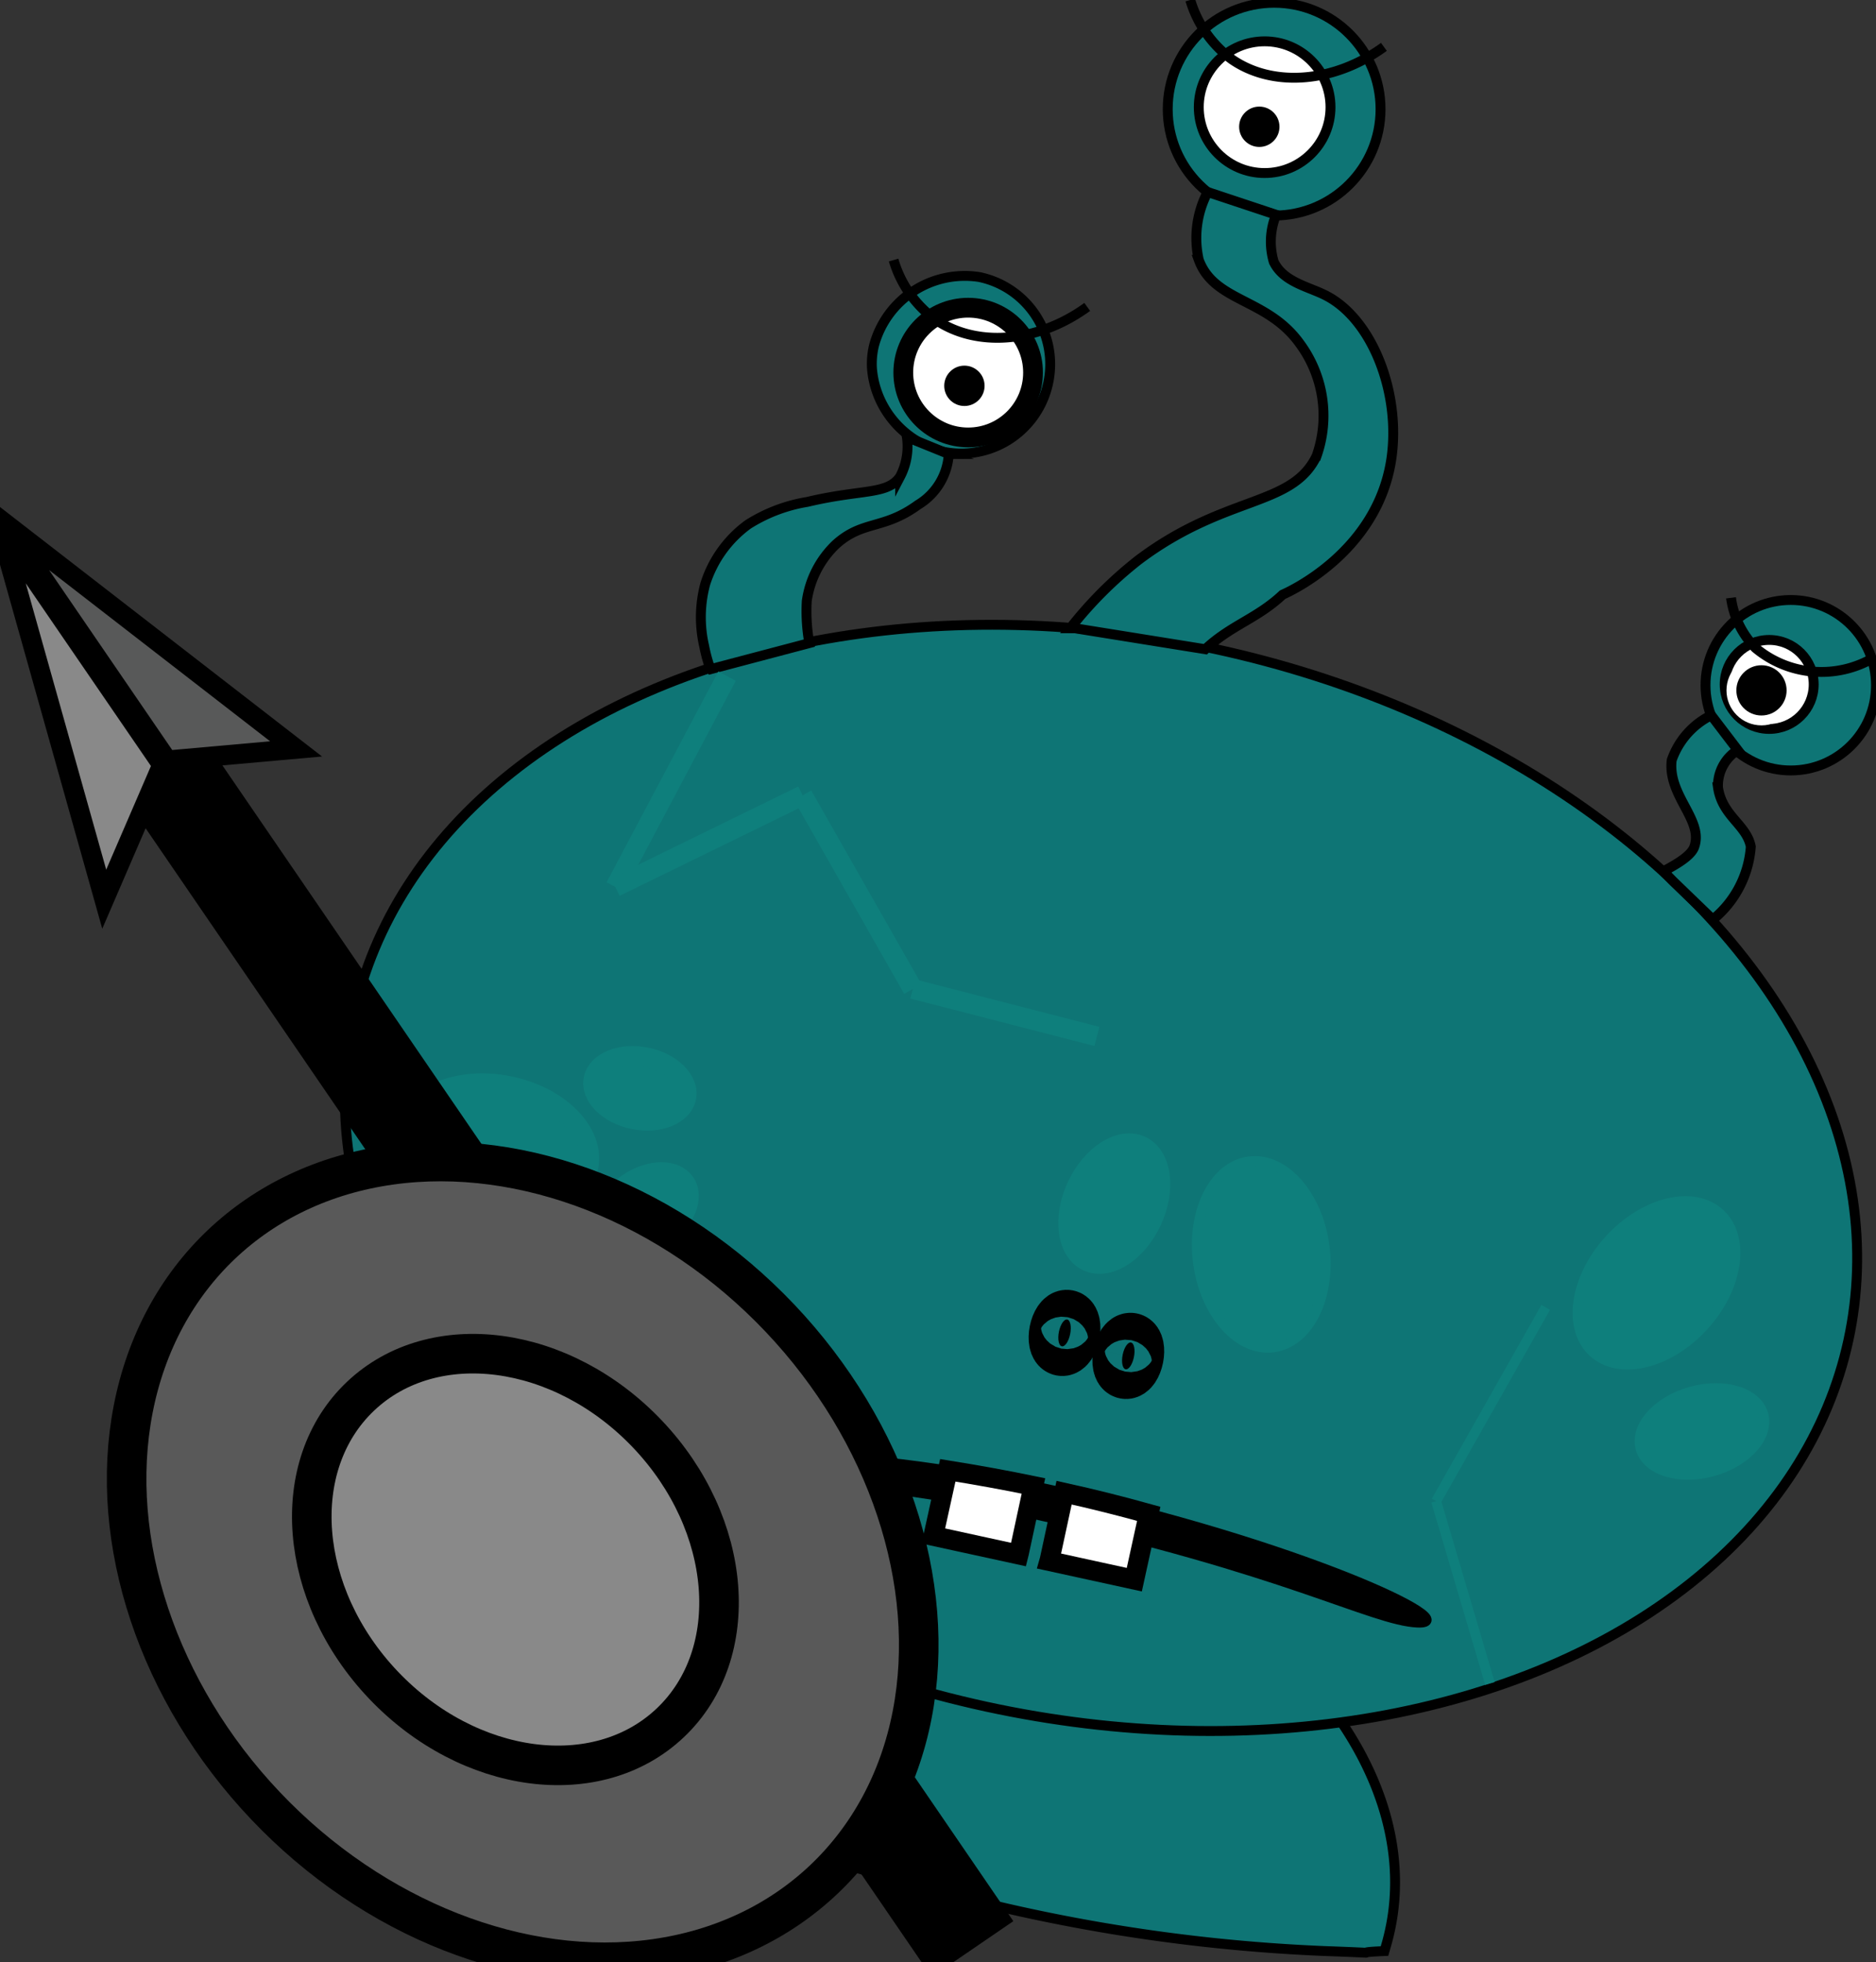 <svg xmlns="http://www.w3.org/2000/svg" viewBox="24.48 29.61 94.85 99.224"><rect x="24.48" y="29.61" width="94.85" height="99.224" fill="#333333" stroke="none"/><defs><style>.cls-1{fill:#0e7575;}.cls-1,.cls-10,.cls-11,.cls-12,.cls-13,.cls-14,.cls-15,.cls-2,.cls-3,.cls-6,.cls-9{stroke:#000;}.cls-1,.cls-10,.cls-11,.cls-12,.cls-13,.cls-14,.cls-15,.cls-16,.cls-17,.cls-2,.cls-3,.cls-4,.cls-5,.cls-6,.cls-7,.cls-8,.cls-9{stroke-miterlimit:10;}.cls-1,.cls-3,.cls-4,.cls-6,.cls-8,.cls-9{stroke-width:0.5px;}.cls-2,.cls-3{fill:#fff;}.cls-4,.cls-5{stroke:#fff;}.cls-7,.cls-8{fill:#0e7f7c;stroke:#0e7f7c;}.cls-11,.cls-16,.cls-17,.cls-9{fill:none;}.cls-10{stroke-width:3px;}.cls-11{stroke-width:5px;}.cls-12,.cls-15{fill:#898989;}.cls-13{fill:#585959;}.cls-14{fill:#595959;}.cls-14,.cls-15,.cls-17{stroke-width:2px;}.cls-16{stroke:#550593;stroke-width:10px;}.cls-17{stroke:#8100cc;}</style></defs><g id="Layer_2" data-name="Layer 2"><g id="characters"><path class="cls-1" d="M53.7,109c5.13-4,13.71-5.41,22.51-3C88.73,109.44,97,119.21,94.6,127.85l-.12.42c-2.11.09.63.13-3,0a88.31,88.31,0,0,1-22.25-3.8,59.93,59.93,0,0,1-15-6.28c-2.71-1.59-3.39-1.76-4.88-3A12.37,12.37,0,0,1,53.7,109Z"></path><ellipse class="cls-1" cx="80.15" cy="89.18" rx="27.36" ry="38.67" transform="translate(-24.03 148.54) rotate(-77.73)"></ellipse><circle class="cls-1" cx="115.02" cy="64.26" r="4.31"></circle><circle class="cls-1" cx="88.9" cy="35.13" r="5.38"></circle><path class="cls-1" d="M77.47,49a4.5,4.5,0,0,1-5.36,3.44,4.73,4.73,0,0,1-3.54-4.15,3.88,3.88,0,0,1,.1-1.21A4.75,4.75,0,0,1,74,43.62,4.5,4.5,0,0,1,77.47,49Z"></path><path class="cls-1" d="M60.08,62.27a6.46,6.46,0,0,1,.06-3.14,5.94,5.94,0,0,1,2.16-3,8,8,0,0,1,3-1.14c2.77-.66,4.05-.34,4.69-1.28a3.29,3.29,0,0,0,.34-2l2.12.86a3.22,3.22,0,0,1-1.56,2.57c-1.74,1.27-2.79.77-4.15,2A4.9,4.9,0,0,0,65.27,60a9.05,9.05,0,0,0,.13,2.13l-5,1.32A8.28,8.28,0,0,1,60.08,62.27Z"></path><path class="cls-1" d="M78.83,61.38l-.24,0a20.26,20.26,0,0,1,3.46-3.46c4.42-3.32,7.76-2.66,9-5.26a6.14,6.14,0,0,0-.87-5.7c-1.65-2.28-4.31-2.07-5.09-4.21a5,5,0,0,1,.45-3.43l.18.06L89,40.47a3.61,3.61,0,0,0-.12,2.38c.48,1,1.69,1.24,2.55,1.66,2.43,1.17,3.9,5,3.39,8.35-.73,4.71-5.22,6.7-5.49,6.82-1.3,1.22-2.61,1.54-3.91,2.76Z"></path><path class="cls-1" d="M109.08,74.18l2,1.93A5.24,5.24,0,0,0,113,72.42c-.22-1.12-1.45-1.54-1.66-3a2.13,2.13,0,0,1,1-1.88L111,65.78a4,4,0,0,0-2,2.27c-.21,1.79,1.6,3,1.15,4.36-.16.52-1.1,1-1.57,1.26Z"></path><circle class="cls-2" cx="73.43" cy="48.45" r="3.28"></circle><circle class="cls-3" cx="88.42" cy="35.03" r="3.33"></circle><circle class="cls-3" cx="113.93" cy="64.22" r="2.25"></circle><circle class="cls-4" cx="113.54" cy="64.52" r="1.52"></circle><circle class="cls-5" cx="73.24" cy="49.12" r="1.52"></circle><circle class="cls-5" cx="88.15" cy="36.02" r="1.52"></circle><path class="cls-6" d="M96.15,111.66c-2.29-.1-6.76-2.74-19.46-5.5s-14.24-.83-16.44-1.77,4.51-2.23,17.22.53S98.74,111.76,96.15,111.66Z"></path><path class="cls-2" d="M77.55,108.48l.73-3.39c1.45.32,2.88.68,4.28,1.07l-.73,3.33-4.3-.94Z"></path><path class="cls-2" d="M76,108.14l.73-3.39c-1.45-.3-2.9-.56-4.33-.79l-.73,3.32,4.31.94Z"></path><ellipse class="cls-7" cx="49.57" cy="87.69" rx="3.23" ry="4.75" transform="translate(-46.17 119) rotate(-78.63)"></ellipse><ellipse class="cls-7" cx="56.83" cy="84.65" rx="1.6" ry="2.39" transform="translate(-37.36 123.67) rotate(-78.63)"></ellipse><ellipse class="cls-8" cx="108.23" cy="94.48" rx="4.75" ry="3.23" transform="translate(-34.48 111.02) rotate(-47.73)"></ellipse><ellipse class="cls-8" cx="110.53" cy="102" rx="3.22" ry="2.09" transform="translate(-23.37 33.5) rotate(-15.61)"></ellipse><ellipse class="cls-7" cx="54.23" cy="98.08" rx="4.75" ry="3.23" transform="translate(-45.75 47.44) rotate(-34.2)"></ellipse><ellipse class="cls-7" cx="57.14" cy="90.77" rx="2.39" ry="1.6" transform="translate(-41.14 47.81) rotate(-34.2)"></ellipse><path class="cls-9" d="M84.66,29.61a5.73,5.73,0,0,0,2.1,3c2.06,1.43,5.16,1.21,7.69-.63"></path><path class="cls-9" d="M69.66,42.76a5.68,5.68,0,0,0,2.1,3c2.06,1.43,5.16,1.21,7.69-.63"></path><path class="cls-9" d="M112,59.84a4.45,4.45,0,0,0,1.23,2.53,5.2,5.2,0,0,0,6,.49"></path><ellipse class="cls-10" cx="78.3" cy="97.01" rx="0.69" ry="0.29" transform="translate(-32.24 154.65) rotate(-78.63)"></ellipse><ellipse class="cls-10" cx="81.53" cy="98.17" rx="0.69" ry="0.29" transform="translate(-30.79 158.75) rotate(-78.63)"></ellipse><line class="cls-11" x1="73.65" y1="128.17" x2="32.68" y2="68.29"></line><polygon class="cls-12" points="29.75 75.08 24.48 56.32 32.68 68.29 29.75 75.08"></polygon><polygon class="cls-13" points="39.45 67.48 24.75 56.09 32.94 68.06 39.45 67.48"></polygon><line class="cls-7" x1="61.24" y1="63.8" x2="55.59" y2="74.46"></line><line class="cls-7" x1="65.06" y1="69.83" x2="55.59" y2="74.46"></line><line class="cls-7" x1="70.63" y1="79.62" x2="65.06" y2="69.83"></line><line class="cls-7" x1="79.94" y1="82.02" x2="70.63" y2="79.62"></line><ellipse class="cls-8" cx="88.03" cy="93.61" rx="3.23" ry="4.75" transform="matrix(0.99, -0.13, 0.13, 0.99, -11.07, 11.81)"></ellipse><ellipse class="cls-7" cx="80.82" cy="90.47" rx="3.22" ry="2.09" transform="translate(-35.27 125.69) rotate(-65.1)"></ellipse><line class="cls-8" x1="97.09" y1="105.52" x2="102.63" y2="95.72"></line><line class="cls-8" x1="99.81" y1="114.74" x2="97.09" y2="105.52"></line><ellipse class="cls-14" cx="50.91" cy="108.6" rx="17.92" ry="22.13" transform="translate(-60.77 64.84) rotate(-43.49)"></ellipse><ellipse class="cls-15" cx="50.54" cy="108.47" rx="9.21" ry="11.38" transform="translate(-60.78 64.56) rotate(-43.49)"></ellipse></g></g></svg>